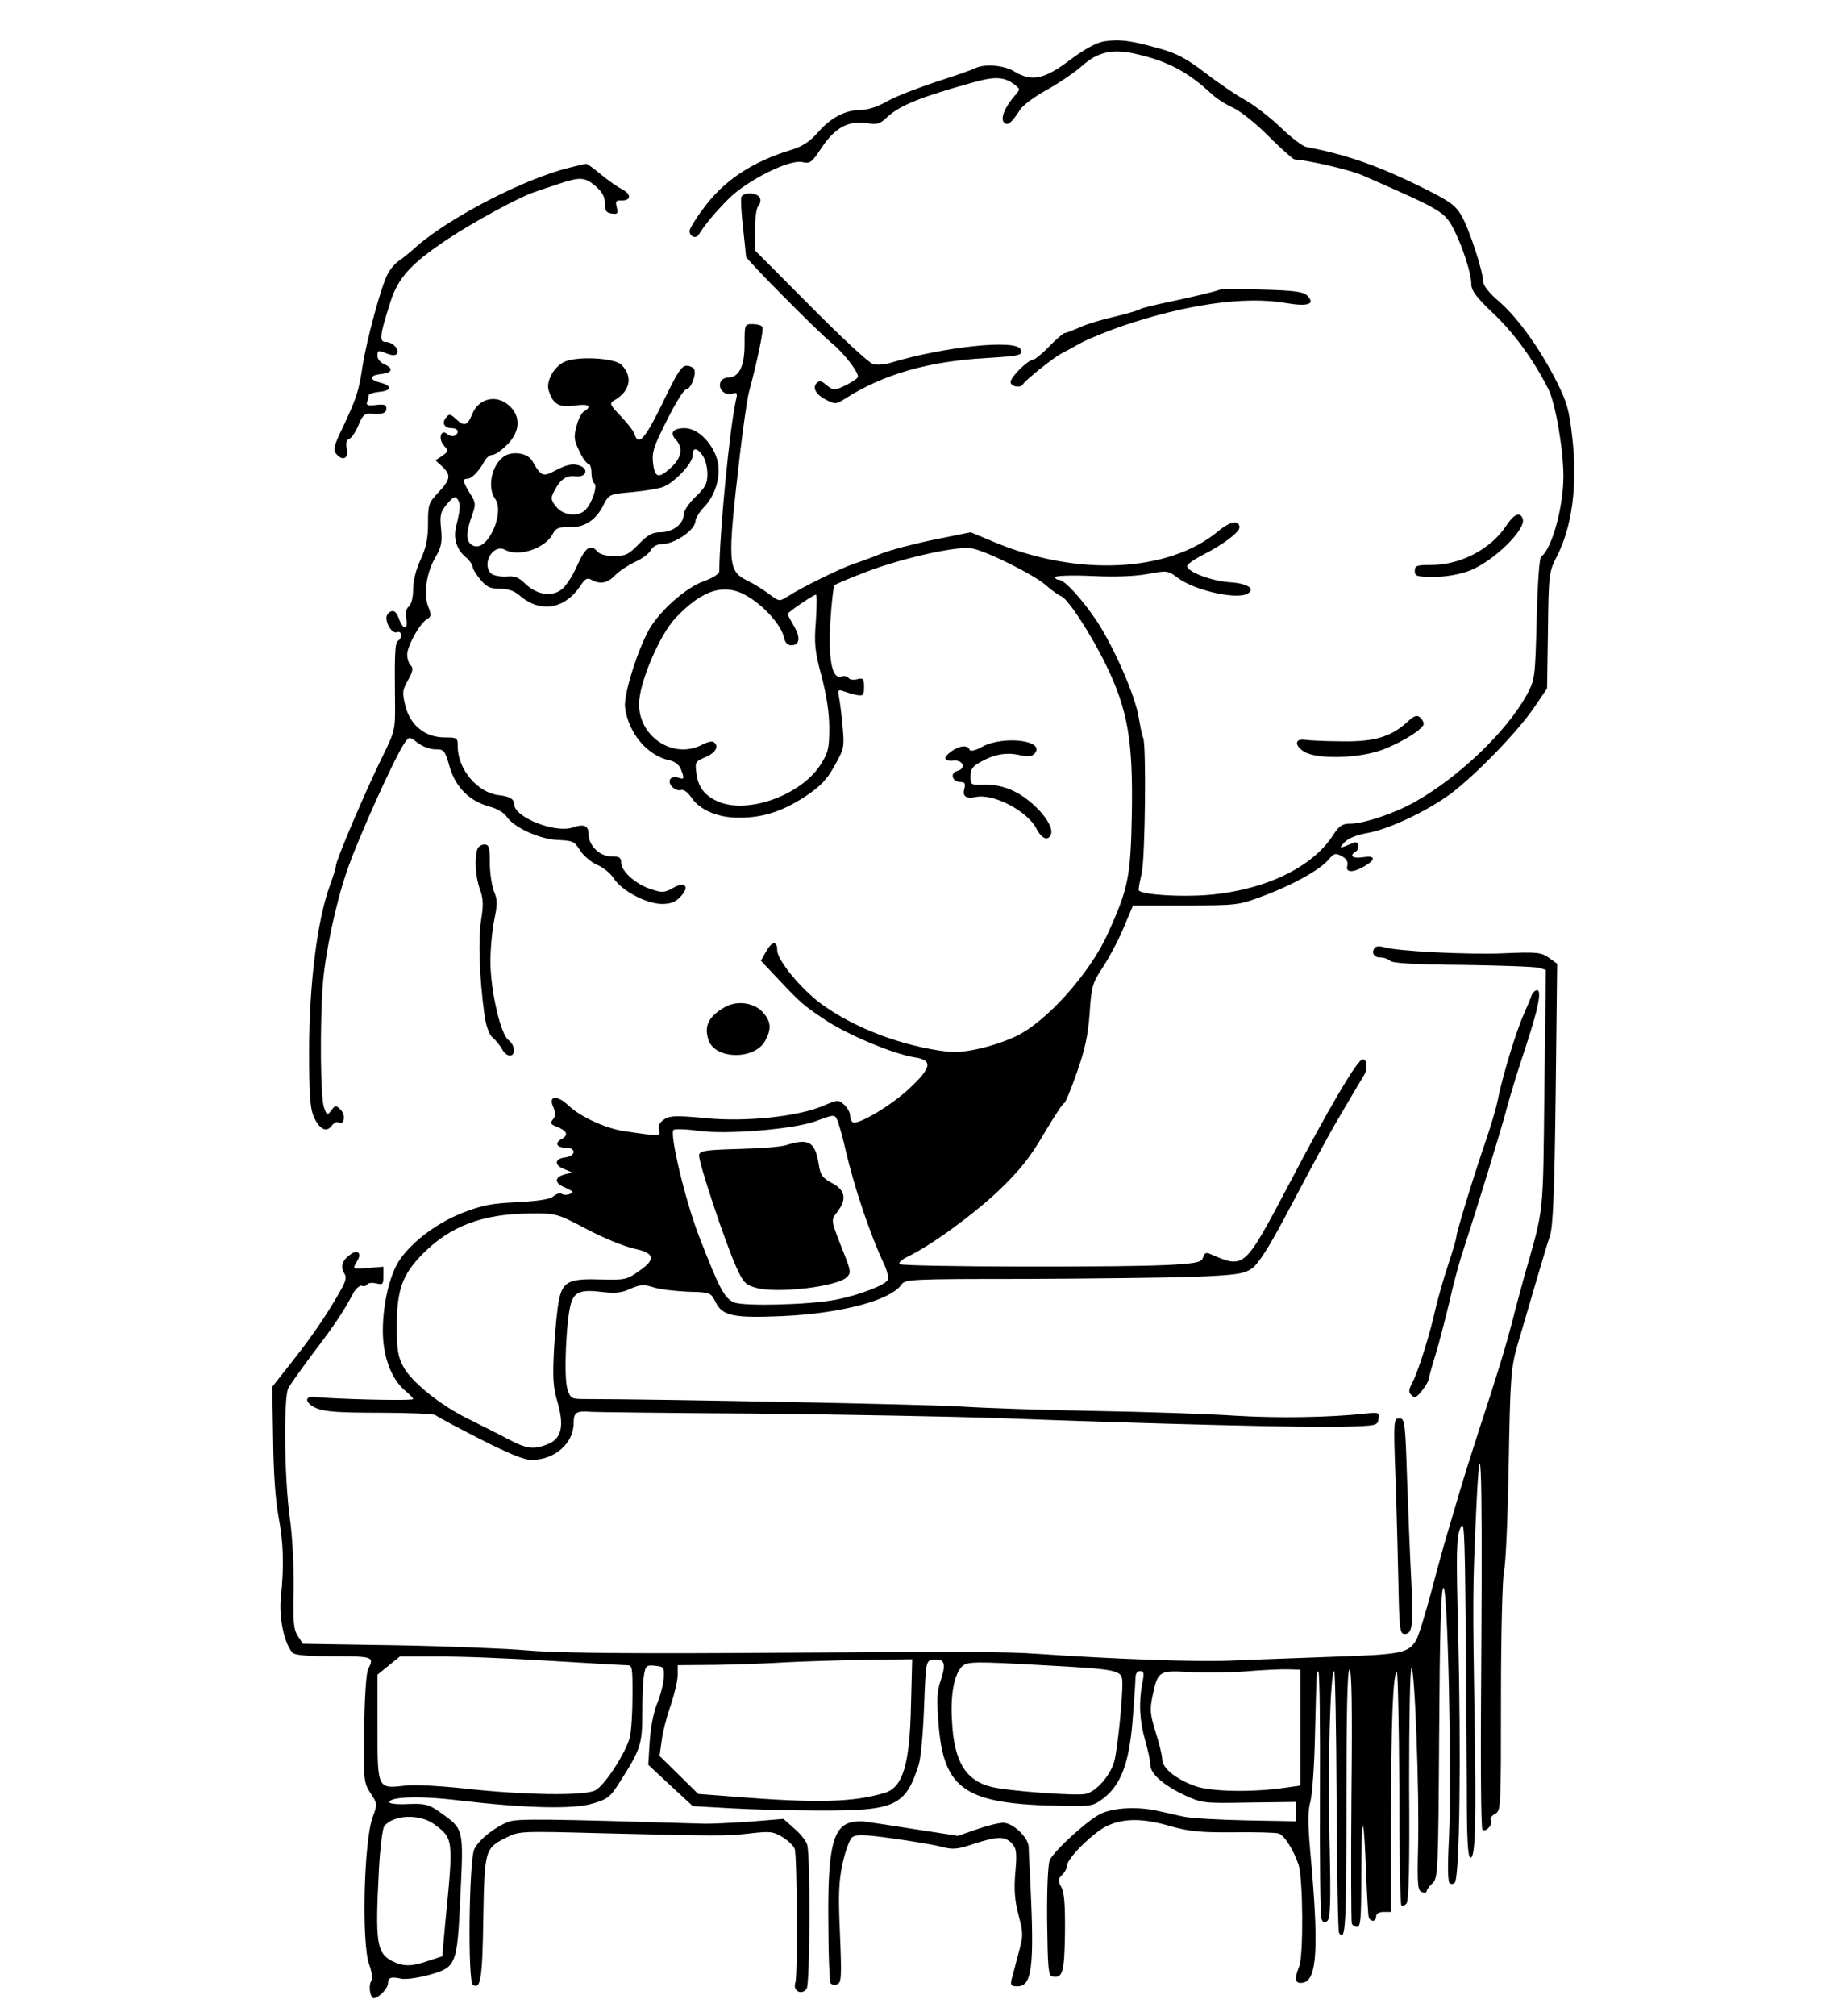 <?xml version="1.0" standalone="no"?>
<!DOCTYPE svg PUBLIC "-//W3C//DTD SVG 20010904//EN"
 "http://www.w3.org/TR/2001/REC-SVG-20010904/DTD/svg10.dtd">
<svg version="1.0" xmlns="http://www.w3.org/2000/svg"
 width="613pt" height="678pt" viewBox="0 0 613 678"
 preserveAspectRatio="xMidYMid meet">
<g transform="translate(0,678) scale(0.1,-0.1)"
fill="#000000" stroke="none">
<path d="M3715 6641 c-28 -5 -66 -26 -117 -64 -85 -64 -127 -73 -186 -37 -34
21 -100 26 -130 11 -9 -5 -69 -26 -132 -46 -63 -21 -138 -50 -166 -66 -31 -18
-66 -29 -89 -29 -51 0 -99 -25 -143 -75 -27 -31 -52 -47 -87 -58 -136 -41
-231 -105 -300 -200 -25 -33 -45 -67 -45 -73 0 -20 21 -28 31 -13 19 32 57 77
101 121 61 61 204 133 247 123 27 -6 32 -2 65 48 45 67 89 92 151 83 37 -6 46
-3 72 22 42 38 111 66 284 114 77 22 108 20 143 -7 19 -15 19 -15 0 -37 -34
-39 -49 -77 -36 -90 12 -12 25 -2 54 43 9 15 50 45 90 67 40 22 93 58 118 80
52 47 101 58 176 42 112 -25 179 -60 264 -139 14 -13 45 -33 70 -44 25 -12 79
-55 120 -97 41 -41 80 -75 85 -76 53 -4 190 -36 230 -54 273 -120 276 -121
310 -189 27 -55 55 -142 55 -174 0 -24 14 -44 74 -101 71 -67 136 -157 185
-254 24 -46 51 -204 51 -294 0 -103 -39 -245 -75 -270 -6 -4 -12 -92 -15 -210
-5 -198 -6 -204 -33 -254 -67 -123 -229 -278 -377 -361 -67 -38 -171 -73 -217
-73 -27 0 -37 -7 -57 -37 -70 -111 -233 -188 -426 -203 -91 -7 -215 1 -228 15
-3 2 2 28 9 57 12 51 16 438 5 457 -3 4 -9 35 -15 69 -12 73 -83 236 -142 325
-49 73 -108 137 -126 137 -7 0 -13 4 -13 9 0 5 54 7 124 4 79 -4 147 -1 189 7
64 12 67 11 99 -13 57 -43 200 -75 236 -53 27 16 -1 34 -61 38 -60 4 -138 33
-143 53 -2 6 22 23 53 39 66 33 123 76 123 92 0 27 -32 21 -72 -13 -166 -138
-474 -153 -753 -36 l-79 33 -124 -25 c-68 -14 -147 -35 -175 -46 -29 -12 -72
-28 -97 -36 -46 -16 -174 -79 -222 -110 -26 -16 -27 -16 -60 9 -18 14 -52 35
-75 46 -65 33 -66 57 -24 420 11 95 25 190 30 210 31 116 51 214 46 223 -4 5
-18 9 -33 9 -27 0 -27 -1 -27 -69 0 -74 -19 -111 -57 -111 -10 0 -21 -7 -24
-15 -9 -23 15 -47 39 -39 17 5 19 3 13 -22 -21 -93 -55 -442 -56 -575 0 -9
-20 -22 -53 -34 -59 -21 -146 -98 -182 -160 -40 -70 -88 -224 -82 -264 11 -87
76 -163 150 -178 18 -4 32 -15 38 -30 12 -33 12 -35 -10 -28 -11 3 -22 1 -26
-5 -10 -16 16 -42 35 -37 10 3 24 -7 36 -25 28 -42 89 -68 160 -68 81 0 146
21 224 72 51 34 72 56 98 103 32 57 33 63 27 130 -3 38 -9 83 -12 99 -5 25 -3
28 13 22 11 -4 31 -10 45 -13 23 -4 26 -2 26 27 0 28 -3 31 -23 26 -13 -4 -26
-1 -29 4 -4 6 -15 8 -25 5 -31 -10 -44 59 -36 190 4 60 10 113 14 117 4 4 54
25 112 47 123 46 300 85 348 77 47 -7 210 -88 252 -125 19 -17 42 -33 50 -36
23 -8 102 -130 153 -235 72 -150 89 -252 85 -497 -4 -213 -12 -251 -81 -403
-61 -135 -209 -299 -311 -346 -77 -35 -174 -57 -226 -51 -153 18 -315 79 -427
161 -68 50 -148 147 -148 180 0 33 -18 31 -37 -3 l-18 -32 53 -56 c80 -85 87
-92 162 -142 74 -50 231 -116 303 -127 61 -9 56 -35 -18 -104 -59 -56 -174
-125 -191 -114 -5 3 -9 13 -9 23 0 10 -9 26 -20 36 -19 17 -21 17 -71 -4 -84
-36 -261 -55 -398 -41 -97 9 -117 8 -136 -4 -16 -11 -22 -22 -18 -36 6 -22 6
-22 -117 -4 -62 9 -149 49 -187 86 -39 37 -70 34 -51 -6 8 -20 8 -29 -2 -41
-10 -12 -8 -16 13 -24 35 -14 41 -28 17 -41 -26 -14 -17 -30 16 -30 33 0 31
-28 -3 -32 -37 -4 -40 -26 -6 -39 l28 -12 -24 -6 c-37 -10 -37 -30 1 -45 26
-12 30 -16 16 -21 -9 -4 -22 -4 -28 0 -6 4 -19 0 -28 -8 -12 -10 -49 -16 -122
-20 -88 -4 -118 -10 -187 -37 -88 -35 -174 -102 -213 -164 -30 -50 -51 -140
-52 -226 -1 -88 27 -165 73 -205 16 -13 29 -27 29 -30 0 -7 -271 0 -329 7 -39
5 -36 -21 4 -38 29 -12 77 -15 213 -15 97 0 181 -4 187 -8 5 -5 73 -41 149
-80 92 -47 150 -71 173 -71 79 0 143 56 143 124 0 37 9 42 60 38 8 -1 258 -4
555 -6 297 -3 662 -10 810 -15 529 -20 1062 -33 1170 -29 106 3 110 4 113 26
3 22 1 23 -45 18 -122 -13 -291 -16 -438 -7 -88 6 -302 13 -475 16 -173 3
-376 10 -450 15 -106 7 -1027 25 -1263 25 -45 0 -48 2 -58 34 -13 38 -4 235
12 288 12 39 35 47 106 38 43 -5 65 -3 94 11 33 14 45 15 77 5 20 -7 72 -13
115 -15 77 -2 78 -2 95 -36 23 -46 61 -53 225 -46 198 9 363 53 400 106 12 18
34 19 418 19 222 1 477 4 567 7 143 6 167 10 194 28 20 14 56 69 110 171 133
250 153 287 204 373 27 46 55 93 63 106 15 23 9 62 -8 52 -23 -15 -112 -166
-244 -418 -153 -289 -149 -285 -268 -234 -11 5 -18 1 -21 -12 -5 -16 -19 -20
-98 -25 -140 -10 -918 -8 -924 2 -3 5 9 16 28 25 78 37 223 143 307 223 70 67
105 111 151 190 34 57 64 103 68 103 4 0 23 46 43 103 27 77 38 126 43 200 6
91 10 102 43 152 20 30 52 89 70 132 l33 78 176 0 c171 0 180 1 257 30 99 36
193 88 223 122 20 24 25 25 46 14 16 -9 22 -19 19 -32 -7 -24 18 -25 58 -2 39
23 37 37 -6 30 -33 -5 -47 5 -25 18 16 10 12 38 -5 31 -52 -21 -51 -21 -32 1
12 13 40 25 75 31 75 13 201 73 282 132 84 63 225 208 281 290 l44 65 3 195
c2 185 4 197 27 243 54 102 73 243 55 404 -10 92 -18 120 -51 186 -56 112
-130 215 -193 271 -35 29 -56 56 -56 69 0 33 -47 178 -73 222 -19 33 -39 48
-117 87 -159 80 -269 118 -406 144 -11 2 -51 32 -88 68 -37 35 -91 76 -119 91
-29 16 -88 56 -132 90 -63 48 -96 66 -155 82 -95 27 -135 32 -185 24z m-1194
-1870 c55 -34 108 -96 116 -133 4 -19 12 -28 25 -28 29 0 32 26 9 65 -12 20
-21 38 -21 40 0 6 87 65 95 65 4 0 3 -39 0 -88 -6 -76 -4 -100 19 -186 17 -65
26 -123 26 -175 0 -68 -4 -83 -29 -122 -64 -102 -244 -168 -344 -125 -45 19
-68 48 -74 95 -5 38 -4 40 31 55 34 14 47 38 26 51 -5 3 -23 -1 -39 -10 -95
-49 -211 26 -211 137 0 71 69 233 123 290 93 98 169 120 248 69z m299 -1766
c5 -14 17 -56 25 -93 29 -125 83 -286 132 -389 8 -18 13 -39 10 -47 -7 -17
-97 -52 -175 -67 -87 -17 -309 -23 -342 -9 -32 13 -49 44 -116 217 -47 119
-102 349 -88 363 5 4 43 3 84 -3 95 -13 318 5 393 32 68 25 66 25 77 -4z
m-847 -358 c56 -30 128 -59 160 -66 71 -15 75 -36 15 -77 -38 -27 -47 -29
-122 -27 -110 4 -132 -6 -145 -67 -6 -26 -13 -101 -17 -166 -5 -97 -3 -130 11
-177 24 -81 15 -124 -30 -143 -49 -20 -73 -17 -135 16 -30 16 -88 45 -128 65
-95 45 -197 126 -225 179 -18 33 -22 57 -22 131 0 126 17 176 85 246 93 95
202 137 363 138 88 1 89 1 190 -52z"/>
<path d="M2645 2929 c-16 -6 -88 -11 -160 -13 -110 -3 -130 -6 -133 -20 -4
-18 86 -290 125 -377 24 -53 31 -60 67 -70 72 -20 274 4 305 36 14 13 13 20
-3 63 -54 138 -52 125 -27 159 31 42 24 72 -21 95 -30 16 -38 26 -43 61 -13
78 -33 90 -110 66z"/>
<path d="M1915 6216 c-151 -37 -404 -168 -515 -266 -19 -17 -45 -39 -58 -47
-13 -9 -30 -29 -38 -45 -22 -42 -70 -219 -84 -308 -13 -86 -20 -108 -67 -208
-29 -59 -33 -75 -23 -87 22 -27 43 -18 37 14 -4 20 -2 31 8 35 8 3 22 24 31
46 12 31 21 40 38 39 40 -4 56 1 56 17 0 13 -8 15 -35 12 -27 -3 -34 -1 -30
10 3 7 5 17 5 22 0 5 16 10 35 12 43 4 46 20 5 31 -40 10 -38 25 3 29 37 4 42
19 10 33 -13 5 -23 18 -23 27 0 21 1 21 34 8 17 -6 27 -6 32 1 8 14 -15 39
-38 39 -23 0 -21 20 15 133 26 83 70 131 195 214 80 54 243 142 287 156 11 4
47 16 80 27 78 26 91 25 129 -6 22 -20 31 -35 31 -58 0 -25 5 -32 23 -34 20
-3 22 0 17 21 -5 20 -3 24 16 23 33 -1 34 21 1 38 -16 8 -48 31 -71 50 -24 20
-46 36 -49 35 -4 0 -29 -6 -57 -13z"/>
<path d="M2494 6117 c-2 -7 0 -53 6 -103 5 -49 10 -93 10 -97 0 -9 239 -250
285 -288 44 -35 98 -106 91 -118 -7 -11 -64 -41 -79 -41 -6 0 -19 8 -29 17
-14 12 -21 14 -30 5 -16 -16 -3 -39 32 -57 29 -15 33 -15 63 4 128 82 280 126
477 137 113 7 121 9 114 29 -14 35 -260 9 -441 -46 -17 -5 -42 -7 -55 -4 -13
3 -108 91 -211 195 l-187 188 0 69 c0 38 5 74 11 80 7 7 9 19 6 27 -8 19 -56
21 -63 3z"/>
<path d="M4105 5806 c-22 -8 -94 -25 -175 -42 -47 -10 -89 -20 -95 -24 -5 -4
-44 -15 -85 -25 -41 -9 -94 -25 -117 -36 -24 -10 -46 -19 -51 -19 -4 0 -28
-20 -52 -45 -24 -25 -49 -45 -55 -45 -17 -1 -75 -58 -75 -75 0 -15 35 -22 42
-7 5 11 100 88 129 103 15 8 45 24 68 37 23 12 81 36 129 53 218 75 420 104
557 80 76 -13 102 -4 73 25 -13 13 -44 17 -150 20 -73 2 -137 2 -143 0z"/>
<path d="M1901 5564 c-36 -15 -65 -66 -55 -97 14 -46 34 -58 86 -51 30 4 48 3
48 -4 0 -5 -7 -12 -14 -15 -8 -3 -20 -25 -26 -49 -10 -37 -9 -48 9 -85 11 -24
25 -43 31 -43 5 0 10 -13 10 -29 0 -17 4 -32 9 -36 12 -7 -5 -63 -27 -87 -23
-28 -76 -23 -101 8 -18 23 -19 29 -6 53 20 39 40 53 72 49 39 -4 45 29 7 38
-20 5 -40 0 -71 -16 -47 -25 -51 -24 -83 31 -13 22 -53 31 -83 20 -48 -19 -72
-105 -41 -149 33 -47 -25 -176 -72 -158 -25 10 -28 37 -10 91 18 50 18 52 -3
86 -24 39 -26 49 -8 49 14 0 39 26 57 59 6 12 18 21 26 21 9 0 31 15 50 34 44
44 47 95 8 131 -43 40 -103 26 -125 -27 -16 -40 -27 -43 -53 -19 -20 19 -25
20 -35 7 -16 -19 -6 -36 20 -36 20 0 26 -15 9 -25 -6 -4 -17 -1 -25 5 -22 19
-32 -16 -11 -39 15 -17 15 -19 -6 -34 l-23 -15 23 -21 c30 -29 28 -43 -13 -87
-33 -35 -35 -41 -35 -104 0 -51 -6 -81 -25 -122 -15 -32 -25 -71 -25 -99 0
-29 -6 -51 -15 -59 -9 -8 -12 -22 -8 -41 7 -38 -12 -38 -25 1 -8 21 -16 28
-26 24 -9 -3 -16 -13 -16 -21 0 -26 21 -55 36 -49 16 6 19 -19 3 -29 -10 -7
-12 -39 -10 -211 1 -89 -1 -94 -43 -180 -55 -111 -156 -348 -156 -366 0 -7 -9
-35 -19 -63 -43 -114 -71 -333 -71 -561 0 -140 3 -190 15 -218 19 -44 43 -56
61 -32 7 10 18 15 23 11 19 -11 25 26 7 43 -16 16 -18 16 -31 -2 -14 -18 -15
-18 -25 10 -12 31 -14 276 -4 414 8 102 43 270 80 377 35 106 167 398 197 437
14 19 15 19 42 -2 15 -12 42 -22 59 -22 30 0 33 -3 49 -60 21 -69 66 -114 135
-133 24 -6 49 -21 57 -34 24 -36 112 -76 173 -78 49 -2 55 -5 73 -34 11 -18
37 -40 57 -49 20 -8 46 -29 57 -46 27 -42 109 -85 161 -86 31 0 46 6 64 25 32
34 15 53 -27 28 -28 -15 -35 -16 -74 -3 -51 17 -99 60 -99 89 0 17 -6 21 -34
21 -39 0 -76 37 -76 76 0 28 -16 34 -54 21 -59 -20 -196 35 -196 78 0 18 -16
27 -53 31 -71 9 -136 86 -137 162 0 31 -1 32 -44 32 -65 0 -115 40 -132 105
-11 46 -11 53 9 88 16 29 18 40 9 49 -7 7 -12 23 -12 37 0 29 43 106 67 119
14 8 15 14 4 41 -17 41 -7 114 24 167 20 34 23 50 19 95 -5 47 -2 58 20 84 22
25 27 28 36 15 10 -14 9 -33 -6 -92 -9 -39 2 -75 31 -100 14 -12 25 -27 25
-34 0 -7 12 -26 26 -43 21 -25 33 -31 66 -31 28 0 49 -7 69 -25 69 -58 151
-43 203 37 15 22 22 26 36 18 30 -16 55 -11 80 16 14 14 43 33 66 44 23 10 47
28 53 39 7 13 22 21 37 21 44 0 114 48 114 79 0 8 13 29 29 46 40 41 59 111
43 162 -17 56 -66 103 -108 103 -40 0 -52 -15 -30 -39 25 -27 19 -60 -15 -92
-43 -40 -56 -37 -62 14 -4 36 2 56 47 144 28 57 57 103 64 103 15 0 35 48 28
67 -3 7 -15 13 -26 13 -16 0 -30 -21 -67 -97 -70 -146 -94 -177 -108 -134 -3
11 -24 38 -47 62 -35 36 -38 43 -24 51 56 31 67 80 27 121 -22 23 -145 30
-190 11z m463 -316 c9 -12 16 -40 16 -62 0 -33 -7 -45 -40 -77 -23 -22 -40
-48 -40 -60 0 -31 -37 -59 -78 -59 -27 0 -43 -9 -73 -40 -34 -35 -45 -40 -83
-40 -26 0 -48 6 -56 15 -23 27 -40 16 -69 -49 -16 -36 -40 -72 -55 -81 -34
-23 -81 -14 -119 22 -21 21 -36 27 -63 24 -19 -1 -42 3 -50 9 -36 30 4 103 45
81 46 -25 134 4 160 52 11 21 20 25 55 24 51 -2 91 23 116 74 19 37 20 37 97
44 43 4 89 12 103 17 38 14 100 79 100 105 0 29 14 29 34 1z"/>
<path d="M5067 5011 c-52 -78 -153 -131 -252 -131 -48 0 -55 -2 -55 -20 0 -18
7 -20 65 -20 40 0 84 8 117 20 81 30 195 141 181 176 -9 24 -30 15 -56 -25z"/>
<path d="M4737 4354 c-56 -52 -113 -69 -222 -67 -55 0 -111 3 -124 5 -34 5
-37 -18 -5 -39 43 -28 190 -24 269 7 67 26 134 69 135 86 0 6 -6 16 -13 22
-10 8 -20 5 -40 -14z"/>
<path d="M3305 4269 c-25 -14 -41 -17 -43 -10 -5 16 -34 14 -60 -5 -30 -21
-28 -35 5 -32 34 4 45 -27 13 -35 -25 -7 -16 -37 11 -37 16 0 18 -5 13 -25 -6
-24 7 -32 41 -25 58 11 169 -46 201 -105 19 -37 41 -45 50 -20 9 23 -28 77
-81 117 -48 37 -101 53 -160 49 -27 -1 -30 2 -30 28 0 24 7 34 35 49 46 26 88
33 133 22 28 -6 39 -4 49 7 35 43 -105 60 -177 22z"/>
<path d="M1606 3924 c-10 -27 -7 -90 8 -133 12 -32 13 -54 5 -103 -11 -63 -6
-200 11 -321 6 -41 16 -67 28 -77 11 -9 24 -26 31 -38 6 -12 18 -22 26 -22 21
0 18 36 -4 52 -27 19 -61 168 -61 265 0 43 6 106 13 140 11 53 11 67 -1 95 -7
18 -14 61 -14 96 0 52 -3 62 -18 62 -10 0 -21 -7 -24 -16z"/>
<path d="M4627 3594 c-15 -15 -6 -34 16 -34 13 0 28 -5 35 -12 7 -7 85 -12
245 -13 129 -2 244 -6 256 -10 l22 -7 -5 -401 c-5 -435 0 -392 -67 -627 -11
-41 -30 -109 -40 -150 -26 -99 -52 -184 -110 -360 -26 -80 -57 -179 -69 -220
-12 -41 -30 -102 -40 -135 -10 -33 -35 -123 -55 -200 -21 -77 -43 -150 -51
-162 -27 -43 -49 -47 -289 -55 -126 -5 -282 -10 -345 -13 -107 -4 -377 5 -635
23 -119 8 -211 8 -1045 3 -376 -2 -595 1 -680 9 -69 6 -266 14 -438 17 l-313
5 -17 26 c-14 22 -17 48 -14 157 1 75 -4 177 -13 240 -19 139 -21 404 -5 437
7 12 45 66 84 118 74 97 102 140 133 198 9 18 23 30 30 28 7 -3 15 -1 18 4 4
6 17 7 31 4 22 -6 24 -3 24 25 l0 31 -50 -4 c-55 -5 -55 -5 -38 24 15 23 3 38
-19 24 -30 -19 -39 -42 -26 -64 11 -17 8 -28 -24 -82 -44 -75 -88 -139 -162
-232 l-55 -70 3 -176 c1 -109 8 -208 18 -260 17 -91 19 -165 8 -272 -7 -65 10
-151 38 -185 7 -9 47 -13 138 -13 134 0 139 -2 118 -42 -7 -12 -12 -94 -14
-202 -2 -176 -1 -182 22 -217 23 -35 23 -36 7 -80 -30 -79 -38 -425 -12 -495
10 -28 12 -48 6 -58 -9 -17 -2 -56 10 -56 16 1 45 31 47 47 1 23 9 26 43 19
15 -4 56 2 91 11 97 27 99 30 110 268 11 227 12 223 -68 280 -38 27 -50 30
-107 28 -35 -2 -64 1 -64 6 0 19 108 22 235 6 223 -26 381 -30 447 -11 52 15
61 22 92 71 71 111 77 128 77 233 0 53 2 112 6 130 5 30 8 33 37 30 30 -3 31
-5 29 -43 -2 -22 -12 -61 -23 -86 -11 -27 -21 -79 -24 -125 l-5 -79 75 -70 75
-69 122 -7 c67 -4 201 -8 298 -8 261 -1 295 14 340 154 7 22 15 110 18 195 6
153 6 155 30 158 38 6 45 -11 27 -66 -14 -41 -15 -67 -8 -154 18 -218 91 -266
413 -271 101 -2 107 -1 141 25 59 45 86 117 98 255 5 65 10 130 10 146 0 18 5
27 16 27 13 0 14 -7 7 -42 -12 -64 -9 -126 10 -191 9 -32 17 -68 17 -81 0 -31
43 -69 115 -103 59 -27 63 -28 218 -25 l157 2 0 -32 0 -33 -167 3 c-93 2 -188
7 -213 13 -25 6 -63 14 -85 19 -66 15 -147 11 -190 -9 -42 -19 -155 -121 -173
-156 -6 -13 -10 -94 -9 -205 2 -155 4 -185 17 -187 35 -7 41 11 43 144 1 95
-2 137 -12 156 -12 22 -12 28 3 42 9 9 16 23 16 31 0 25 93 116 138 135 57 25
120 24 212 -3 61 -17 99 -21 210 -20 74 1 143 -1 152 -4 19 -6 50 -55 67 -105
15 -46 17 -306 2 -342 -17 -44 -14 -59 12 -55 49 7 55 119 25 445 -8 92 -8
133 1 165 6 24 13 120 15 213 6 235 5 229 12 222 4 -4 6 -188 5 -409 -1 -222
1 -411 5 -421 5 -13 10 -15 20 -7 10 9 12 64 7 278 -6 261 3 562 16 562 3 0 7
-196 8 -435 1 -240 5 -440 8 -445 22 -35 25 24 25 434 0 300 3 447 10 451 8 5
10 -123 7 -417 -2 -234 -1 -430 1 -436 2 -7 10 -12 18 -12 12 0 14 30 14 172
0 94 2 169 6 166 3 -3 7 -70 10 -149 3 -79 7 -150 9 -156 6 -18 25 -16 25 2 0
9 9 15 25 15 l25 0 0 313 c0 318 7 500 20 492 3 -2 7 -178 8 -391 0 -212 3
-389 7 -392 3 -3 10 -1 17 6 8 8 11 122 9 401 0 221 3 391 8 391 11 0 27 -424
22 -606 -3 -123 -1 -142 13 -147 9 -4 16 -2 16 3 0 5 9 17 20 27 18 18 19 37
22 500 2 340 6 485 14 493 15 15 29 -634 19 -842 -5 -98 -4 -148 3 -152 6 -3
13 -2 17 3 16 26 21 422 11 841 -7 267 -6 321 7 350 13 32 15 4 18 -305 2
-187 3 -443 4 -569 0 -166 3 -230 12 -233 17 -6 20 118 14 472 -6 382 -6 441
4 660 16 364 23 204 19 -407 -3 -390 -2 -628 4 -632 13 -8 36 20 28 33 -4 6 3
15 14 21 20 10 20 19 20 393 0 213 5 400 10 422 6 22 13 184 16 360 5 295 8
326 29 400 69 236 98 334 110 370 10 30 15 147 19 477 l5 437 -28 20 c-25 18
-39 20 -152 15 -120 -5 -363 7 -404 21 -11 3 -24 3 -28 -1z m-2782 -2399 c132
-8 250 -15 262 -15 21 0 21 -4 21 -102 0 -57 -4 -120 -9 -141 -14 -52 -84
-161 -116 -178 -36 -19 -241 -16 -438 6 -84 9 -173 14 -202 10 -93 -11 -93
-12 -93 194 l0 179 38 31 37 30 130 0 c72 1 238 -6 370 -14z m1220 -147 c-4
-201 -27 -278 -87 -297 -106 -32 -226 -36 -511 -13 l-118 9 -65 64 -65 64 7
50 c3 28 17 81 30 119 13 38 24 84 24 103 l0 33 128 1 c70 1 179 5 242 9 63 3
183 7 267 8 l152 2 -4 -152z m460 131 c237 -13 250 -16 251 -55 2 -47 -16
-226 -27 -267 -13 -48 -61 -103 -97 -110 -35 -7 -264 10 -318 24 -86 22 -124
86 -131 219 -6 90 7 158 33 185 18 18 40 18 289 4z m850 -209 l0 -195 -50 -7
c-109 -16 -248 -14 -303 5 -65 23 -112 61 -112 91 0 13 -10 54 -22 91 -19 61
-20 76 -10 123 17 82 22 85 122 79 47 -3 132 -2 190 2 58 5 123 8 145 7 l40
-1 0 -195z m-2914 -325 c65 -48 65 -49 37 -332 l-10 -112 -46 -15 c-57 -20
-85 -20 -123 -1 -52 28 -57 61 -44 310 4 72 12 136 18 144 31 38 119 42 168 6z"/>
<path d="M5153 3433 c-3 -10 -16 -40 -28 -68 -24 -53 -72 -211 -86 -285 -5
-25 -22 -83 -38 -130 -40 -115 -101 -315 -101 -328 0 -7 -13 -51 -29 -99 -16
-49 -34 -113 -41 -143 -18 -83 -58 -211 -77 -247 -14 -27 -15 -35 -4 -45 10
-11 17 -8 35 15 13 16 23 34 23 40 1 7 11 44 23 82 12 39 32 117 46 175 13 58
31 125 39 150 57 176 138 438 155 505 12 44 39 133 61 198 45 136 57 197 40
197 -6 0 -14 -8 -18 -17z"/>
<path d="M2435 3391 c-52 -31 -67 -63 -51 -109 22 -66 157 -67 191 -1 21 39
19 64 -8 94 -29 34 -91 42 -132 16z"/>
<path d="M4695 1813 c4 -109 8 -272 10 -363 3 -151 5 -165 21 -165 26 0 30 29
22 183 -4 75 -10 228 -14 340 -6 191 -8 202 -26 202 -19 0 -20 -6 -13 -197z"/>
<path d="M1713 654 c-45 -16 -100 -59 -117 -92 -18 -35 -23 -447 -5 -457 26
-17 32 20 35 221 4 233 5 238 77 274 43 22 50 22 313 15 409 -10 423 -10 506
-1 69 8 79 7 112 -13 19 -12 37 -30 40 -39 8 -30 10 -426 2 -449 -10 -28 21
-45 38 -21 11 16 13 438 2 483 -3 13 -22 37 -43 55 l-37 33 -110 -9 c-61 -4
-133 -8 -161 -7 -529 16 -622 17 -652 7z"/>
<path d="M2870 653 c-68 -12 -86 -85 -83 -345 0 -103 4 -191 7 -197 4 -6 14
-7 23 -4 14 5 15 25 9 170 -6 134 -4 176 9 237 9 41 24 81 32 87 12 10 38 10
131 -3 65 -9 139 -21 166 -28 42 -11 56 -10 112 9 80 26 106 26 129 1 15 -17
17 -31 11 -97 -5 -58 -2 -95 11 -144 16 -62 16 -69 -1 -130 -9 -35 -19 -74
-23 -87 -4 -18 -1 -22 20 -22 49 0 57 64 44 340 -3 58 -6 115 -6 128 -1 33
-53 82 -86 82 -14 0 -55 -10 -89 -22 l-63 -22 -149 23 c-82 13 -156 24 -164
25 -8 2 -26 1 -40 -1z"/>
</g>
</svg>
